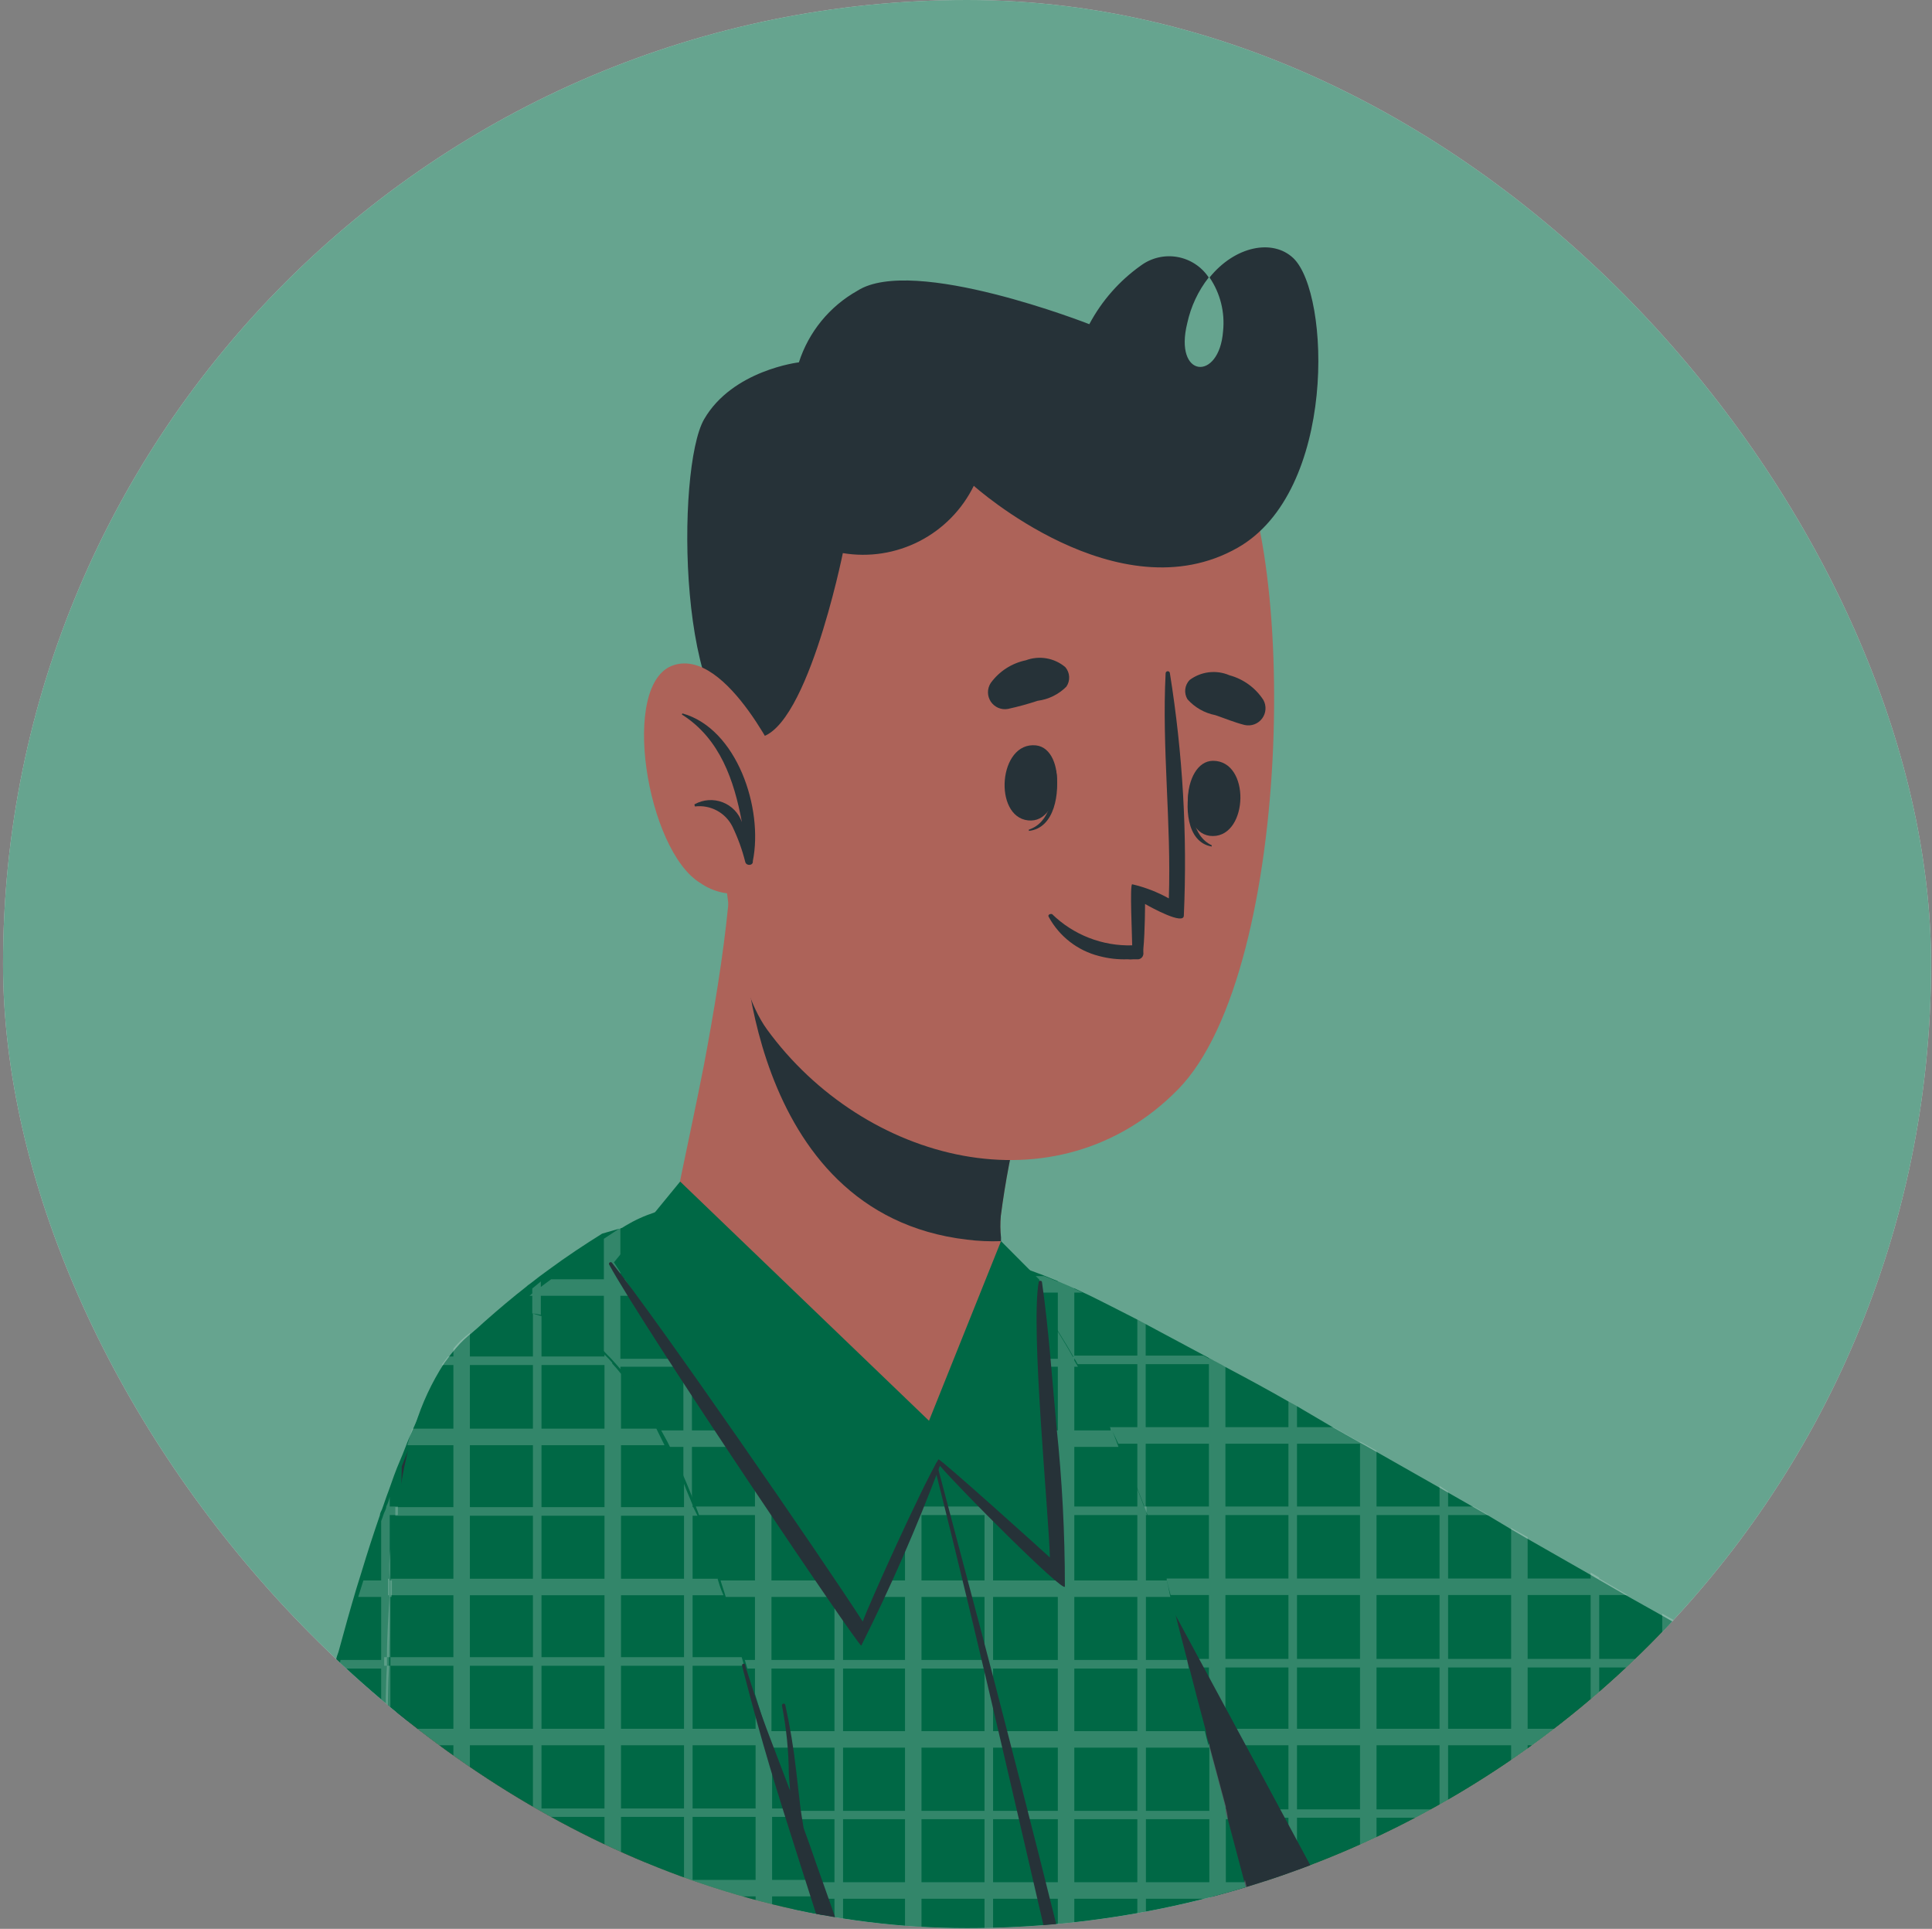<svg width="593" height="592" viewBox="0 0 593 592" fill="none" xmlns="http://www.w3.org/2000/svg">
<rect x="0" y="0" width="593" height="592" fill="#808080" stroke="none"/>
<g clip-path="url(#clip0_1_732)">
<rect x="0.933" width="591.779" height="591.779" rx="295.889" fill="white"/>
<rect x="0.933" width="591.779" height="591.779" rx="295.889" fill="#006845" fill-opacity="0.6"/>
<path d="M263.302 465.14C307.905 520.071 469.87 677.103 570.984 700.128C626.704 712.825 895.967 750.52 932.807 716.903C976.094 677.432 956.03 529.347 921.624 527.966C816.761 523.821 622.691 544.346 574.207 533.689C552.234 528.821 436.056 453.825 311.852 393.894C265.276 371.197 233.238 427.773 263.302 465.14Z" fill="#AD6359"/>
<path d="M880.31 515.006C880.31 515.006 879.718 520.729 878.731 530.465C878.731 532.044 878.731 533.755 878.27 535.531C877.678 541.123 877.02 547.701 876.297 554.938C876.297 555.793 876.297 556.648 876.297 557.503C875.727 563.556 875.069 570.003 874.323 576.845C874.323 578.489 873.929 580.2 873.797 581.91C873.139 588.16 872.415 594.673 871.758 601.317C871.758 602.172 871.758 603.028 871.758 603.883C871.034 610.461 870.376 617.04 869.652 623.619C869.652 625.263 869.258 626.974 869.126 628.618C868.402 635.197 867.679 641.775 866.955 648.025C866.955 648.88 866.955 649.736 866.626 650.591C865.903 657.169 865.179 663.748 864.455 669.998L863.863 674.997C863.337 679.142 862.876 683.221 862.416 687.168C862.087 689.602 861.758 692.036 861.495 694.404C861.495 695.26 861.495 696.115 861.495 696.97C861.012 700.654 860.552 704.206 860.113 707.627C859.719 710.654 859.324 713.614 858.995 716.377C858.995 718.087 858.469 719.798 858.206 721.377C856.89 730.389 855.772 737.165 854.785 741.112C854.625 742.004 854.337 742.869 853.929 743.678C853.929 743.678 853.601 744.073 853.469 744.073L850.114 743.678L840.772 742.691L835.707 742.165L824.918 741.112L816.366 740.257H813.734L794.393 738.284L789.328 737.757L769.986 735.784H767.355L748.014 733.744L742.948 733.218L723.607 731.113H720.976L701.635 729.008L696.569 728.416L677.228 726.179H674.597L655.256 723.877L650.19 723.284L646.045 722.758L630.849 720.85L628.217 720.521L608.876 717.956H607.626L603.811 717.429L584.47 714.667L581.838 714.272C574.865 713.219 568.418 712.167 562.497 711.114L557.432 710.193C549.8 708.812 543.222 707.496 538.091 706.18L535.459 705.522L534.078 705.127C528.689 703.477 523.486 701.273 518.552 698.549L516.118 697.299L513.75 695.983L511.052 694.47C505.066 690.918 498.619 686.773 491.711 681.971C490.856 681.445 490.001 680.787 489.08 680.129L484.08 676.576L477.173 671.577L469.739 665.985L464.673 662.103L452.174 652.17L448.95 649.604L445.332 646.644L442.701 644.473L439.214 641.644C434.741 637.894 430.136 634.144 425.596 630.197C424.819 629.6 424.072 628.963 423.36 628.289L419.676 625.197L418.294 624.013C411.715 618.487 405.137 612.895 398.953 607.172L397.374 605.79L396.321 604.87L394.479 603.225L376.98 587.502L372.902 583.818L371.915 582.897L367.31 578.752C362.31 574.213 357.376 569.608 352.508 565.069L348.824 561.056L345.272 557.767L342.508 555.201L329.351 542.899L324.286 538.097L321.852 535.794L316.523 530.729L304.879 519.545L302.313 517.045L296.524 511.388L293.827 508.756L283.038 497.836L278.038 492.836L274.42 489.283L270.21 485.007L269.486 484.218C265.54 480.23 261.911 475.941 258.631 471.389C257.71 470.205 256.855 468.955 256.065 467.705C255.276 466.456 254.816 465.798 254.223 464.877C253.635 464.038 253.107 463.159 252.645 462.245C248.973 456.167 246.036 449.675 243.895 442.904C243.3 441.244 242.795 439.553 242.382 437.839C240.711 431.534 240.001 425.014 240.277 418.497C240.277 417.576 240.277 416.721 240.277 415.866C240.843 408.882 243.324 402.19 247.448 396.525C248.88 394.664 250.513 392.965 252.316 391.459C253.41 390.516 254.576 389.658 255.802 388.894C256.625 388.337 257.482 387.831 258.368 387.381C264.402 384.38 271.036 382.783 277.775 382.71H283.038C288.532 382.97 293.992 383.719 299.353 384.947L302.445 385.736C303.315 385.893 304.172 386.113 305.01 386.394C310.161 387.791 315.233 389.46 320.207 391.394L324.417 393.104L329.483 395.275L331.983 396.459C335.338 397.972 338.561 399.683 342.377 401.59L348.956 404.946L351.521 406.327L369.218 415.8L370.928 416.721L374.086 418.432C374.743 418.743 375.38 419.095 375.994 419.484C382.572 422.971 389.151 426.523 395.335 430.076L397.966 431.523L409.15 438.102L417.307 442.707L418.162 443.167L422.373 445.536L441.714 456.522L444.345 458.035L452.174 462.508L456.779 465.14L463.358 469.087L468.423 472.047L487.764 483.099L490.132 484.481L498.685 489.415L509.474 495.467L514.539 498.362L533.354 508.756H533.88L536.512 510.138L538.354 511.124C544.932 514.479 550.524 517.703 555.853 520.137L560.918 522.505C567.148 525.588 573.616 528.161 580.259 530.202H581.246L582.891 530.597C583.802 530.804 584.725 530.958 585.654 531.057C591.17 531.459 596.704 531.568 602.232 531.386H607.297C612.955 531.386 619.468 531.386 626.639 530.794H629.27L637.099 530.465L648.611 529.939H653.677L673.018 528.886H675.649L694.99 527.768H700.056L719.397 526.584H722.028L741.369 525.4L746.435 525.071L765.776 523.821H768.408L787.749 522.505L792.814 522.176L812.155 520.861H814.787L834.128 519.545L839.193 519.15L858.534 517.769H861.166L880.31 515.006Z" fill="#006845"/>
<path opacity="0.2" d="M258.894 387.381V471.389C257.973 470.205 257.118 468.955 256.329 467.705V388.762C257.155 388.25 258.012 387.789 258.894 387.381ZM302.708 385.802V516.914L305.274 519.413V386.46C304.457 386.182 303.621 385.962 302.774 385.802H302.708ZM278.301 382.71V492.836L283.301 497.836V382.71H278.301ZM324.681 393.17V537.899L329.746 542.702V395.341L324.681 393.17ZM349.087 405.011V561.056L351.653 563.424V406.393L349.087 405.011ZM395.466 430.142V603.093L396.519 604.014L398.098 605.396V431.589L395.466 430.142ZM374.217 418.497L371.06 416.787V582.042H372.047L376.125 585.726V419.55C375.512 419.16 374.874 418.809 374.217 418.497ZM418.294 442.904L417.439 442.444V622.237L418.82 623.421L422.504 626.513V445.272L418.294 442.904ZM441.846 456.061V642.499L444.477 644.67V457.772L441.846 456.061ZM490.593 484.02L488.225 482.639V678.155C489.146 678.813 490.001 679.471 490.856 679.997V484.218L490.593 484.02ZM463.818 468.955V660.459L468.884 664.34V471.784L463.818 468.955ZM510.197 495.27V694.141H512.895L515.263 695.457V498.099L510.197 495.27ZM534.604 508.822V703.68L537.235 704.338V510.269L534.604 508.822ZM581.97 530.531H580.983V712.364L583.615 712.759V530.597L581.97 530.531ZM556.577 520.203V708.351L561.642 709.272V522.637L556.577 520.203ZM602.627 531.715V715.916H606.442H607.692V531.65L602.627 531.715ZM627.033 530.992V718.943L629.665 719.271V530.926L627.033 530.992ZM673.084 528.689V724.534H675.715V528.623L673.084 528.689ZM648.677 530.005V721.64L653.743 722.232V529.808L648.677 530.005ZM694.727 527.439V727.034L699.793 727.626V527.242L694.727 527.439ZM719.134 525.992V729.929H721.765V525.992H719.134ZM765.513 523.032V734.731H768.145V522.9L765.513 523.032ZM741.107 524.61V732.1L746.172 732.626V524.347L741.107 524.61ZM787.486 521.518V736.902L792.551 737.428V521.584L787.486 521.518ZM811.892 519.874V739.402H814.524V519.742L811.892 519.874ZM858.272 516.584V707.364C858.71 703.943 859.171 700.391 859.653 696.707C859.653 695.852 859.653 694.997 859.653 694.141C859.653 691.773 860.245 689.339 860.574 686.905V516.453L858.272 516.584ZM833.865 518.361V741.573L838.93 742.099V518.032L833.865 518.361ZM823.076 740.52L833.865 741.573L838.93 742.099L848.272 743.086H852.088C852.495 742.277 852.783 741.412 852.943 740.52H823.076ZM605.982 716.114H607.232L626.573 718.679L629.204 719.008L644.401 720.916H857.351C857.351 719.337 857.811 717.627 858.14 715.916L605.982 716.114ZM512.105 694.141L514.473 695.457L516.908 696.707H860.64C860.64 695.852 860.64 694.997 860.64 694.141H512.105ZM447.306 647.762L450.529 650.328H864.982C864.982 649.473 864.982 648.617 865.311 647.762H447.306ZM475.528 669.734L482.436 674.734H862.548L863.14 669.734H475.528ZM418.031 623.684L421.715 626.776C422.428 627.45 423.174 628.087 423.952 628.684H868.534C868.534 627.039 868.863 625.329 869.061 623.684H418.031ZM392.835 601.712L394.677 603.356L395.73 604.277H870.442C870.442 603.422 870.442 602.567 870.442 601.712H392.835ZM341.982 555.333L344.745 557.898H875.244C875.244 557.043 875.244 556.188 875.244 555.333H341.982ZM365.665 577.239L370.27 581.384V582.305H872.745C872.745 580.594 873.073 578.884 873.271 577.239H365.665ZM637.033 530.86L629.204 531.189H626.573C619.402 531.189 612.889 531.715 607.232 531.781H602.166C596.638 531.963 591.105 531.853 585.588 531.452C584.659 531.352 583.737 531.199 582.825 530.992V530.597H316.918L322.246 535.663H878.271C878.271 533.886 878.6 532.176 878.731 530.597L637.033 530.86ZM536.446 510.532L533.814 509.151H294.222L296.919 511.782H539.077L536.446 510.532ZM452.306 462.377H252.908C253.371 463.291 253.898 464.17 254.487 465.008H456.911L452.306 462.377ZM490.856 484.481H269.881L270.604 485.27L274.815 489.546H499.54L490.856 484.481ZM417.439 442.641L409.281 438.036H242.645C243.059 439.75 243.564 441.441 244.158 443.102H418.294L417.439 442.641ZM371.06 416.984L369.349 416.063H240.803C240.803 416.919 240.803 417.774 240.803 418.695H374.481L371.06 416.984ZM329.746 395.538L324.681 393.367L320.47 391.657H252.842C251.039 393.162 249.407 394.861 247.974 396.722H332.246L329.746 395.538Z" fill="white"/>
<path d="M438.359 639.999C375.665 588.16 303.826 518.821 270.473 485.139C224.422 438.76 229.225 369.289 299.616 385.078C318.76 416.787 402.242 572.437 438.359 639.999Z" fill="#263238"/>
<path d="M454.937 874.461C451.669 876.172 448.13 877.307 444.477 877.816L441.845 878.342L435.267 879.724L422.768 881.961L420.728 882.289L417.702 882.75L398.361 885.842L395.729 886.171C389.611 887.158 383.164 888.079 376.388 889.065L371.323 889.789L351.982 892.486L349.35 892.815L330.009 895.447L324.944 896.105L305.602 898.604L302.971 898.933L295.142 899.92L283.63 901.433H281.393C280.472 901.433 279.485 901.433 278.564 901.828L259.223 904.196L256.592 904.525L240.211 906.499L237.251 906.828L232.185 907.486L212.844 909.854L210.213 910.183L190.871 912.42L185.806 913.012L166.465 915.248L163.833 915.577L144.492 917.814C142.782 917.814 141.071 918.143 139.427 918.406L120.086 920.511L117.454 920.84H114.165L98.113 922.551L93.048 923.143L73.707 925.116L71.075 925.445H70.154C62.983 926.169 56.997 926.761 51.734 927.156L46.668 927.616L41.142 928.011C39.656 928.176 38.156 928.176 36.669 928.011C36.298 927.21 36.161 926.321 36.274 925.445C36.274 922.024 36.274 915.38 37.195 906.104C37.195 904.525 37.195 902.815 37.59 901.039C38.116 895.315 38.774 888.868 39.563 881.632C39.563 880.777 39.563 879.921 39.563 879.066C40.221 873.014 40.945 866.567 41.734 859.659L42.327 854.659C43.05 848.476 43.84 841.963 44.695 834.924C44.695 834.068 44.695 833.213 44.695 832.358C45.177 828.937 45.638 825.45 46.076 821.898L47.261 812.951C47.261 811.306 47.721 809.662 47.918 807.951C48.774 801.373 49.694 795.189 50.615 788.544L51.01 785.979C50.982 785.607 50.982 785.233 51.01 784.86C51.865 778.874 52.721 772.756 53.642 766.572C53.642 764.927 54.102 763.283 54.365 761.572C55.352 754.994 56.339 748.744 57.326 742.165L57.72 739.6C58.707 733.021 59.694 726.442 60.747 719.864C60.747 718.219 61.339 716.574 61.602 714.864C62.589 708.285 63.707 701.707 64.76 695.457C64.76 694.602 64.76 693.747 65.154 692.891C66.273 686.313 67.391 679.734 68.575 673.484C68.575 671.84 69.101 670.129 69.43 668.485C69.759 666.84 70.022 664.932 70.351 663.222L72.917 649.078C72.917 649.078 72.917 648.749 72.917 648.617L73.312 646.512C74.496 639.934 75.746 633.355 76.996 627.105C76.996 625.461 77.588 623.75 77.983 622.106C79.167 615.527 80.482 608.948 81.732 602.37L82.324 599.804C83.64 593.226 84.956 586.647 86.337 580.397C86.732 578.687 87.061 577.042 87.39 575.332C88.837 568.753 90.285 562.174 91.798 555.991C91.798 555.267 91.798 554.609 92.258 553.885C92.719 553.162 92.258 553.556 92.258 553.425C93.771 546.846 95.35 540.268 96.863 534.018L97.258 532.505C97.258 531.321 97.85 530.137 98.179 528.952C99.824 522.374 101.468 515.795 103.179 509.611C103.179 508.756 103.639 507.835 103.902 506.98C105.678 500.401 107.521 493.823 109.363 487.639L110.941 482.573C112.783 476.455 114.691 470.6 116.599 465.074C116.599 464.482 116.994 463.824 117.257 463.232C117.52 462.64 117.849 461.456 118.178 460.601C118.507 459.745 118.836 458.627 119.23 457.706C120.349 454.483 121.533 451.128 122.717 448.43C123.901 445.733 124.625 443.562 125.612 441.26C126.598 438.957 127.125 437.839 127.848 436.194C130.802 429.448 134.347 422.975 138.44 416.853C138.44 416.853 139.624 415.143 140.216 414.419C141.247 413.071 142.345 411.775 143.506 410.537L145.348 408.695L148.834 405.538C153.308 401.591 157.452 398.104 161.334 395.078C161.805 394.643 162.311 394.247 162.847 393.894L165.478 391.854L167.978 390.012C174.03 385.539 179.556 381.921 184.819 378.631L190.937 376.855L191.99 376.197C194.808 374.504 197.81 373.135 200.937 372.118C204 371.105 207.119 370.271 210.278 369.619H211.002L212.91 369.224C219.309 368.072 225.766 367.26 232.251 366.79H237.316C243.895 366.79 250.474 366.329 256.658 366.79H259.289C266.46 366.79 273.104 367.382 278.63 367.974L283.696 368.566C286.738 368.882 289.751 369.432 292.708 370.211L293.827 370.605C295.113 371.174 296.31 371.928 297.379 372.842C299.399 374.519 301.29 376.344 303.037 378.302L305.668 381.263C308.234 384.355 311.129 387.841 314.023 392.183C315.207 393.828 316.391 395.473 317.576 397.249C320.01 400.867 322.51 404.814 325.009 408.959C326.522 411.393 328.101 413.958 329.549 416.59L330.075 417.445L331.062 419.221C334.548 425.405 337.64 431.918 341.061 438.562C341.916 440.207 342.706 441.917 343.495 443.628C345.6 448.233 347.574 452.904 349.416 457.64C350.14 459.417 350.797 461.193 351.455 462.969L352.047 464.548L352.442 465.6C354.64 471.729 356.528 477.965 358.1 484.284C358.137 484.501 358.137 484.724 358.1 484.942C358.494 486.389 358.889 488.099 359.415 490.007C360.665 495.073 362.31 501.586 364.349 509.348C364.349 510.204 364.81 511.059 365.073 511.98C366.586 517.835 368.231 524.282 370.139 531.321C370.139 532.768 370.862 534.281 371.257 535.794C371.288 535.99 371.288 536.19 371.257 536.386C372.836 542.219 374.48 548.403 376.191 554.938V555.793C376.191 556.648 376.651 557.504 376.849 558.359L381.98 577.7C382.375 579.345 382.835 581.055 383.296 582.765C384.941 589.344 386.651 595.528 388.361 602.172C388.361 603.028 388.822 603.883 389.085 604.738C390.73 611.317 392.44 617.895 394.15 624.474L395.335 629.013C395.343 629.166 395.343 629.32 395.335 629.474C396.19 632.566 396.979 635.723 397.835 638.881L400.4 648.881C400.4 649.736 400.861 650.591 401.124 651.446C402.768 658.025 404.479 664.603 406.124 670.853C406.584 672.498 407.045 674.142 407.439 675.853C409.15 682.431 410.86 689.01 412.505 695.26C412.505 696.115 412.965 696.97 413.163 697.825C414.478 702.957 415.86 708.088 417.176 713.219L418.162 717.232C418.623 718.877 419.018 720.587 419.478 722.232L422.241 732.955C422.965 735.916 423.688 738.81 424.478 741.639C424.478 742.494 424.873 743.349 425.136 744.205L430.004 763.612C430.464 765.322 430.859 766.966 431.32 768.611C432.964 775.19 434.609 781.768 436.122 788.018C436.122 788.873 436.583 789.729 436.78 790.584L441.516 809.991L442.701 814.859C443.161 817.03 443.687 819.135 444.148 821.437C445.266 825.977 446.319 830.384 447.24 834.595L447.832 837.16C449.542 844.594 450.924 851.107 452.042 856.896C452.437 858.672 452.766 860.383 453.029 861.896C454.34 865.954 454.984 870.197 454.937 874.461Z" fill="#006845"/>
<path opacity="0.2" d="M73.443 649.933V925.708L70.812 926.037V664.538L73.378 650.393C73.378 650.393 73.443 650.065 73.443 649.933ZM51.339 786.965L50.945 789.531C50.024 796.11 49.102 802.688 48.247 808.938C48.247 810.648 47.787 812.293 47.59 813.938L46.208 822.884V928.142L51.273 927.682V785.847C51.267 786.221 51.289 786.595 51.339 786.965ZM97.39 535.663C95.876 542.241 94.298 548.491 92.784 555.069V923.471L97.85 922.879V534.149L97.39 535.663ZM118.573 462.377C118.573 463.232 117.915 464.087 117.652 465.008C117.389 465.929 117.191 466.258 116.994 466.85V921.235L119.625 920.906V459.351C119.428 460.272 119.099 461.258 118.573 462.377ZM163.373 395.472V915.972L166.004 915.643V393.301L163.373 395.472ZM140.743 415.998C140.151 416.721 139.558 417.576 138.966 418.432V918.801C140.611 918.801 142.321 918.406 144.032 918.209V411.985C142.939 413.227 141.907 414.522 140.94 415.866L140.743 415.998ZM185.346 380.21V913.406L190.411 912.814V376.855L185.346 380.21ZM210.476 369.618H209.752V910.577L212.384 910.248V369.092L210.476 369.618ZM256.131 366.198V904.92L258.763 904.591V366.066L256.131 366.198ZM231.725 366.79V907.749L236.79 907.091V366.395L231.725 366.79ZM277.775 367.382V902.222C278.696 902.222 279.683 902.223 280.604 901.828H282.841V367.842L277.775 367.382ZM302.182 377.71V899.065L304.813 898.736V380.539L302.182 377.71ZM351.127 462.377C350.469 460.601 349.811 458.824 349.087 457.048V892.947L351.719 892.618V462.377H351.127ZM329.22 416.326C327.772 413.695 326.194 411.129 324.681 408.695V896.565L329.746 895.907V416.721L329.22 416.326ZM371.191 536.123C371.222 535.927 371.222 535.727 371.191 535.531V889.986L376.257 889.263V554.477C374.459 547.811 372.77 541.539 371.191 535.663V536.123ZM395.598 628.881C395.606 628.728 395.606 628.574 395.598 628.421V886.631L398.229 886.302V638.289C397.243 634.67 396.453 631.513 395.598 628.421V628.881ZM443.03 814.398L441.846 809.53V878.803L444.477 878.276V820.779C444.016 818.214 443.49 816.109 443.03 813.938V814.398ZM419.741 721.64C419.281 719.995 418.886 718.285 418.426 716.64L417.439 712.627V882.75L420.465 882.289L422.504 881.96V732.1L419.741 721.64ZM36.011 926.103C35.898 926.978 36.035 927.868 36.406 928.669H46.208V928.274L51.273 927.813C56.339 927.419 62.523 926.827 69.694 926.103H36.011ZM37.327 901.696C37.327 903.473 37.327 905.183 36.932 906.762H239.948L256.329 904.788L258.96 904.459L278.301 902.091C279.222 902.091 280.209 902.091 281.13 901.696H37.327ZM39.564 879.724C39.564 880.579 39.564 881.434 39.564 882.289H420.728L422.768 881.96L435.267 879.724H39.564ZM447.437 833.345H45.024C45.024 834.2 45.024 835.055 45.024 835.91H448.161L447.437 833.345ZM452.24 855.317H42.327L41.734 860.317H453.358C453.095 858.804 452.766 857.093 452.371 855.317H452.24ZM441.714 809.267H48.247C48.247 810.977 47.787 812.622 47.59 814.267H443.03L441.714 809.267ZM436.254 787.163H51.339L50.945 789.728H437.043C436.846 788.676 436.583 787.821 436.385 786.965L436.254 787.163ZM424.61 741.112H58.181L57.786 743.678H425.399C425.136 742.297 424.938 741.441 424.741 740.586L424.61 741.112ZM430.136 763.085H54.826C54.826 764.795 54.365 766.44 54.102 768.085H431.583C431.122 765.914 430.728 764.269 430.267 762.559L430.136 763.085ZM418.294 716.706H62.062C62.062 718.416 61.47 720.061 61.207 721.706H419.741C419.281 719.535 418.886 717.824 418.426 716.179L418.294 716.706ZM412.636 694.733H65.944C65.944 695.589 65.944 696.444 65.549 697.299H413.755C413.229 695.917 412.965 695.062 412.768 694.207L412.636 694.733ZM400.532 648.354H73.838L73.443 650.459C73.443 650.459 73.443 650.788 73.443 650.92H401.453C401.453 649.538 400.927 648.683 400.664 647.828L400.532 648.354ZM406.255 670.327H69.891C69.891 671.971 69.299 673.682 69.036 675.326H408.031C407.308 672.892 406.847 671.445 406.387 669.8L406.255 670.327ZM395.335 628.487L394.151 623.947H78.377C77.983 625.592 77.654 627.303 77.391 628.947H395.466C395.505 628.619 395.505 628.288 395.466 627.96L395.335 628.487ZM388.361 602.172H82.851L82.259 604.738H389.217C388.954 603.159 388.756 602.304 388.296 601.449L388.361 602.172ZM376.191 555.793H92.653V556.253C92.653 556.977 92.653 557.635 92.192 558.359H376.849C376.783 556.78 376.52 555.925 376.323 555.069L376.191 555.793ZM381.98 577.7H87.916C87.916 579.41 87.258 581.055 86.864 582.765H383.427C382.967 580.331 382.506 578.621 382.112 576.976L381.98 577.7ZM370.928 535.794C370.533 534.281 370.139 532.768 369.81 531.321H98.837C98.837 532.505 98.179 533.689 97.916 534.873L97.521 536.386H371.191C371.306 535.946 371.259 535.479 371.06 535.07L370.928 535.794ZM364.35 509.48H104.494C104.494 510.335 103.968 511.256 103.771 512.111H364.876C364.613 510.335 364.35 509.48 364.152 508.427L364.35 509.48ZM351.916 464.679V462.377H118.573C118.573 463.232 117.915 464.087 117.652 465.008H352.113L351.916 464.679ZM358.1 485.073H111.534L109.955 490.138H359.218C358.692 487.375 358.297 485.665 357.903 484.218L358.1 485.073ZM340.93 439.023H128.441C127.717 440.667 126.928 442.312 126.204 444.088H343.298C342.245 441.194 341.588 439.483 340.732 437.839L340.93 439.023ZM329.943 417.905L329.417 417.05H140.94C140.348 417.774 139.756 418.629 139.164 419.484H330.864L329.943 417.905ZM293.695 371.066L292.577 370.671H209.95C206.79 371.323 203.671 372.158 200.608 373.171H297.05C296.059 371.883 294.858 370.771 293.498 369.882L293.695 371.066ZM313.892 392.643H169.162L166.662 394.485L164.031 396.525C163.495 396.878 162.989 397.274 162.518 397.709H317.247C315.931 394.749 314.878 393.104 313.694 391.459L313.892 392.643Z" fill="white"/>
<path d="M294.879 899.92C232.843 907.88 164.623 915.906 113.902 921.432L123.309 450.075C130.677 431.128 138.374 417.182 146.071 410.143L149.558 406.985L294.879 899.92Z" fill="#263238"/>
<path d="M380.401 834.266C377.244 819.661 374.064 805.056 370.862 790.452C364.415 761.243 357.837 732.056 351.126 702.891C337.575 644.078 323.211 585.462 308.037 527.044C299.616 494.151 290.603 461.653 282.314 428.826C282.277 428.725 282.209 428.638 282.121 428.577C282.033 428.516 281.928 428.483 281.821 428.483C281.713 428.483 281.608 428.516 281.52 428.577C281.432 428.638 281.365 428.725 281.327 428.826C296.524 486.981 309.747 545.662 323.365 604.212C336.982 662.761 350.337 720.785 363.363 779.203L374.217 828.345C377.836 844.923 380.796 862.027 385.533 878.211C386.059 880.053 389.282 879.658 389.019 877.684C387.309 863.672 383.493 848.738 380.401 834.266Z" fill="#263238"/>
<path d="M281.985 443.891C257.644 447.246 220.146 406.919 206.792 375.868C205.871 373.763 211.002 352.711 216.068 326.857C219.028 311.135 221.988 293.57 223.567 277.386C223.567 274.031 234.619 281.202 234.619 281.202L255.079 288.307L322.904 311.727C315.177 331.445 309.896 352.036 307.181 373.039C306.961 375.227 306.961 377.431 307.181 379.618V380.736C308.102 393.762 305.537 440.602 281.985 443.891Z" fill="#AD6359"/>
<path d="M307.247 379.815V380.934C303.754 381.065 300.255 380.911 296.787 380.473C228.435 372.447 228.106 284.754 228.106 284.754L255.079 288.504L322.904 311.924C315.177 331.642 309.896 352.233 307.181 373.237C306.983 375.426 307.005 377.63 307.247 379.815Z" fill="#263238"/>
<path d="M235.935 148.314C217.712 181.207 215.015 287.846 235.409 315.937C265.078 356.724 324.22 372.381 361.586 334.357C397.769 297.451 398.821 158.774 374.744 132.131C339.943 92.856 262.907 99.237 235.935 148.314Z" fill="#AD6359"/>
<path d="M324.154 236.467C324.154 236.467 323.562 236.796 323.562 237.059C323.562 244.23 322.378 252.453 315.799 254.624C315.799 254.624 315.799 255.085 315.799 255.019C323.825 254.164 325.273 243.243 324.154 236.467Z" fill="#263238"/>
<path d="M317.97 228.77C306.458 227.586 304.813 250.611 315.536 251.795C326.259 252.98 327.575 229.823 317.97 228.77Z" fill="#263238"/>
<path d="M365.402 240.48C365.402 240.48 365.994 240.875 365.928 241.204C365.205 248.309 365.928 256.598 371.915 259.427C371.915 259.427 371.915 259.887 371.915 259.821C363.955 258.44 363.626 247.125 365.402 240.48Z" fill="#263238"/>
<path d="M372.31 233.507C383.888 233.507 383.164 256.532 372.31 256.598C361.455 256.664 362.639 233.573 372.31 233.507Z" fill="#263238"/>
<path d="M309.352 217.587C312.442 216.915 315.495 216.081 318.496 215.087C321.835 214.656 324.935 213.129 327.312 210.745C327.922 209.849 328.22 208.778 328.161 207.696C328.101 206.614 327.687 205.582 326.983 204.758C325.333 203.365 323.343 202.436 321.216 202.066C319.089 201.696 316.901 201.899 314.878 202.653C310.538 203.55 306.69 206.037 304.089 209.627C303.534 210.476 303.24 211.469 303.242 212.484C303.245 213.499 303.544 214.49 304.104 215.337C304.664 216.183 305.459 216.847 306.391 217.247C307.324 217.647 308.353 217.765 309.352 217.587Z" fill="#263238"/>
<path d="M382.046 222.521C378.888 221.731 376.125 220.547 373.033 219.495C369.727 218.851 366.722 217.141 364.481 214.626C363.92 213.706 363.679 212.625 363.799 211.554C363.918 210.482 364.389 209.48 365.139 208.706C366.871 207.41 368.914 206.594 371.063 206.34C373.211 206.086 375.388 206.402 377.375 207.258C381.652 208.417 385.352 211.11 387.769 214.824C388.261 215.709 388.487 216.717 388.42 217.727C388.353 218.737 387.996 219.707 387.392 220.519C386.787 221.332 385.962 221.953 385.014 222.308C384.065 222.663 383.035 222.737 382.046 222.521Z" fill="#263238"/>
<path d="M321.917 281.465C323.53 284.419 325.735 287.007 328.396 289.067C331.056 291.128 334.114 292.616 337.377 293.438C340.229 294.195 343.178 294.527 346.127 294.425C346.695 294.492 347.269 294.492 347.837 294.425H349.416C349.798 294.371 350.153 294.195 350.426 293.922C350.699 293.649 350.876 293.294 350.929 292.912C350.962 292.672 350.962 292.428 350.929 292.188V291.333C351.455 285.807 351.455 277.452 351.455 277.452C353.429 278.57 363.363 284.031 363.363 281.005C364.465 256.144 363.032 231.236 359.087 206.666C359.087 206.492 359.017 206.325 358.894 206.201C358.771 206.078 358.603 206.008 358.429 206.008C358.254 206.008 358.087 206.078 357.963 206.201C357.84 206.325 357.771 206.492 357.771 206.666C356.587 229.626 359.547 252.717 358.758 275.742C355.231 273.772 351.444 272.31 347.508 271.4C346.719 271.4 347.508 287.649 347.508 290.149C342.973 290.277 338.458 289.493 334.232 287.843C330.005 286.193 326.153 283.711 322.904 280.544C322.115 280.413 321.523 280.873 321.917 281.465Z" fill="#263238"/>
<path d="M379.875 168.116C343.232 188.97 298.892 149.103 298.892 149.103C295.308 156.414 289.46 162.373 282.219 166.094C274.977 169.816 266.728 171.102 258.697 169.76C258.697 169.76 246.987 227.784 231.527 226.402C207.976 224.297 207.384 143.709 216.134 128.644C224.883 113.579 245.211 111.211 245.211 111.211C248.209 101.882 254.625 94.033 263.171 89.238C280.275 78.252 334.351 99.501 334.351 99.501C338.157 92.337 343.587 86.164 350.206 81.475C351.797 80.309 353.608 79.477 355.53 79.03C357.452 78.583 359.444 78.53 361.387 78.875C363.33 79.219 365.183 79.953 366.834 81.034C368.485 82.114 369.9 83.517 370.994 85.159C367.769 89.272 365.52 94.063 364.415 99.172C360.205 116.079 374.217 117.197 375.402 101.672C376.017 95.851 374.549 90 371.257 85.159C379.02 75.555 390.598 73.186 396.98 79.239C408.361 90.159 410.334 150.814 379.875 168.116Z" fill="#263238"/>
<path d="M240.343 236.336C240.343 236.336 223.37 198.706 206.726 204.166C190.082 209.627 198.503 261.071 214.949 271.005C216.976 272.425 219.268 273.42 221.689 273.931C224.11 274.442 226.609 274.458 229.036 273.979C231.463 273.5 233.768 272.535 235.813 271.142C237.858 269.749 239.6 267.957 240.935 265.874L240.343 236.336Z" fill="#AD6359"/>
<path d="M209.489 218.968C209.489 218.968 209.094 219.297 209.489 219.429C221.002 226.797 225.344 239.559 227.712 252.322C227.224 250.938 226.442 249.676 225.418 248.624C224.395 247.573 223.155 246.756 221.785 246.23C220.415 245.705 218.947 245.483 217.483 245.581C216.019 245.678 214.593 246.093 213.305 246.796C212.976 246.796 213.305 247.519 213.305 247.519C215.628 247.233 217.982 247.674 220.044 248.781C222.106 249.889 223.774 251.608 224.817 253.703C226.502 257.199 227.825 260.858 228.765 264.624C229.159 265.874 231.264 265.676 231.067 264.295C234.356 248.111 226.199 223.639 209.489 218.968Z" fill="#263238"/>
<path d="M307.247 380.934L285.143 436.062L208.765 362.645L188.438 387.446C188.438 387.446 264.486 505.467 264.815 500.072L287.906 447.838L324.483 482.639L319.023 392.775L307.247 380.934Z" fill="#006845"/>
<path d="M324.286 437.97C322.904 423.168 321.917 408.169 319.812 393.433C319.775 393.332 319.708 393.245 319.619 393.184C319.531 393.123 319.426 393.09 319.319 393.09C319.211 393.09 319.107 393.123 319.018 393.184C318.93 393.245 318.863 393.332 318.825 393.433C316.26 407.84 321.917 464.416 322.246 478.034C320.667 476.521 288.366 447.443 288.038 447.904C282.972 456.259 265.999 493.954 264.815 497.704C252.776 478.955 201.858 405.143 187.78 387.512C187.695 387.439 187.589 387.394 187.477 387.385C187.366 387.376 187.254 387.403 187.159 387.462C187.063 387.52 186.989 387.608 186.947 387.712C186.905 387.815 186.897 387.93 186.924 388.039C197.647 407.774 263.434 505.335 264.355 505.072C273.367 487.111 281.426 468.687 288.498 449.878C294.024 456.456 326.786 489.349 326.851 486.915C326.859 470.566 326.002 454.229 324.286 437.97Z" fill="#263238"/>
<path d="M127.454 486.191C114.888 662.169 145.874 783.347 176.859 796.307C260.407 831.305 514.408 850.778 572.628 844.594C595.39 842.226 580.391 653.485 555.918 653.814C495.264 655.459 273.038 657.301 270.144 655.985C251.263 647.104 250.408 588.423 206.726 463.035C171.53 361.856 132.585 414.221 127.454 486.191Z" fill="#AD6359"/>
<path d="M532.104 644.867V856.699L515.263 855.843C513.684 855.843 511.973 855.843 510.197 855.843H504.54L490.856 855.12C490.001 855.12 489.146 855.12 488.225 855.12L468.884 853.87H463.818L444.477 852.554H441.845L422.504 851.041L417.439 850.646L398.098 849.002H395.466L376.125 847.225L371.06 846.699L351.719 844.66H349.087C342.508 844.002 335.93 843.212 329.746 842.489L324.68 841.897L305.339 839.397L302.774 837.358L293.366 836.042L283.433 834.594L278.367 833.805L276.525 833.476C270.538 832.555 264.749 831.568 259.026 830.516L256.394 830.055C249.816 828.871 243.237 827.621 237.053 826.305L231.988 825.187C225.409 823.674 218.831 822.161 212.647 820.516L210.015 819.793C203.305 817.951 197.187 816.043 191.661 814.069L190.674 813.74L185.609 811.767C183.503 810.846 181.464 809.991 179.622 809.07C174.883 806.94 170.456 804.173 166.465 800.846L165.807 800.254L163.833 798.215C161.36 795.591 159.156 792.726 157.255 789.663C156.728 788.873 156.268 788.018 155.742 787.097C152.223 780.889 149.23 774.397 146.795 767.69L145.019 762.69L144.427 760.848C142.65 755.585 140.94 749.928 139.361 743.941V743.284L138.769 740.718C137.124 734.534 135.677 728.021 134.23 720.982C134.23 719.337 133.572 717.693 133.309 715.982C131.993 709.732 130.875 703.22 129.822 696.575C129.822 695.72 129.493 694.865 129.361 694.01C128.375 687.431 127.454 681.181 126.598 674.603C126.598 672.958 126.138 671.248 125.941 669.603C125.151 663.024 124.362 656.446 123.704 650.196C123.704 649.341 123.704 648.486 123.704 647.63C123.046 641.052 122.454 634.473 121.928 628.223L121.533 623.224C121.138 618.224 120.809 613.224 120.48 608.225C120.48 606.777 120.48 605.33 120.48 603.817V601.251C120.086 594.673 119.823 588.094 119.559 581.844C119.559 580.134 119.559 578.424 119.559 576.779C119.559 570.2 119.165 563.622 119.033 557.438V554.872C119.033 548.293 119.033 541.715 119.033 535.465V530.4C119.033 523.821 119.033 517.242 119.428 511.058C119.428 510.137 119.428 509.282 119.428 508.427C119.428 501.848 119.888 495.27 120.283 489.086C120.283 487.375 120.283 485.665 120.283 484.02C120.283 480.863 120.744 477.902 121.007 475.008C121.27 472.113 121.73 467.903 122.125 464.679C122.125 463.758 122.125 462.903 122.125 462.048C122.717 457.509 123.441 453.43 124.164 449.877C124.691 447.378 125.217 445.009 125.875 442.707C126.533 440.404 126.862 439.286 127.388 437.641C129.476 430.806 132.509 424.295 136.401 418.3L138.374 415.669L140.019 413.695C141.524 411.911 143.223 410.301 145.084 408.893C147.737 406.656 150.827 404.997 154.158 404.023C157.488 403.049 160.985 402.78 164.425 403.235L167.057 403.761C174.438 405.877 181.088 409.999 186.266 415.669C187.056 416.458 187.845 417.248 188.635 418.169C189.424 419.09 190.477 420.208 191.332 421.326C195.401 426.39 199.011 431.806 202.121 437.51L204.884 442.575C206.858 446.457 208.765 450.601 210.673 455.075C211.528 457.18 212.449 459.351 213.305 461.653L214.291 464.285C216.199 469.482 218.107 475.008 219.883 480.863C219.883 481.784 220.475 482.705 220.738 483.626C221.002 484.547 221.725 486.981 222.317 488.691L228.172 508.032L228.962 510.664C230.146 514.677 231.33 518.624 232.514 522.44C233.304 525.005 234.093 527.505 234.817 530.005C235.54 532.505 235.869 533.426 236.33 535.07C236.79 536.715 237.185 537.702 237.58 539.018L242.316 554.477C242.316 555.333 242.908 556.188 243.171 557.043C245.211 563.622 247.25 570.2 249.158 576.384C249.75 578.094 250.276 579.805 250.737 581.45C252.908 588.028 254.947 594.607 256.921 600.462C256.921 600.462 256.921 600.462 256.921 600.856C256.921 601.251 257.447 602.567 257.776 603.422L259.421 608.29C261.197 613.619 262.907 618.422 264.486 622.829L266.394 627.829C268.725 634.546 271.653 641.041 275.144 647.236C275.732 648.159 276.416 649.019 277.183 649.801C277.618 650.206 278.171 650.46 278.762 650.525H283.827L303.168 650.13H305.8H314.352H325.141H330.206L349.548 649.67H352.179L371.52 649.209H376.586L395.927 648.749H398.558L417.899 648.288H422.965L442.306 647.762H444.937L464.279 647.236H469.344L488.685 646.775H491.317L510.658 646.249H515.723L532.104 644.867Z" fill="#006845"/>
<path opacity="0.2" d="M119.823 475.534V608.422C119.823 606.975 119.823 605.527 119.823 604.014V601.449C119.428 594.87 119.165 588.291 118.902 582.042C118.902 580.331 118.902 578.621 118.902 576.976C118.902 570.398 118.507 563.819 118.375 557.635V555.069C118.375 548.491 118.375 541.912 118.375 535.663V530.597C118.375 524.018 118.375 517.44 118.77 511.256C118.77 510.335 118.77 509.48 118.77 508.624C118.77 502.046 119.231 495.467 119.625 489.283C119.625 487.573 119.625 485.862 119.625 484.218C119.296 481.06 119.559 478.1 119.823 475.534ZM163.57 403.169V797.886L165.544 799.925L166.202 800.517V403.959L163.57 403.169ZM139.164 413.629V743.547C140.743 749.533 142.453 755.191 144.229 760.454V409.09C142.368 410.498 140.669 412.109 139.164 413.892V413.629ZM187.911 418.234C187.122 417.313 186.332 416.524 185.543 415.734V811.372L190.608 813.346V421.655C189.753 420.537 188.832 419.484 187.911 418.497V418.234ZM209.95 455.14V819.398L212.581 820.122V461.916C211.726 459.68 210.673 457.509 209.95 455.403V455.14ZM257.315 603.751C256.987 602.896 256.723 602.041 256.46 601.186C256.197 600.33 256.46 601.186 256.46 600.791V829.66L259.092 830.121V608.882L257.315 603.751ZM235.738 535.399C235.277 533.755 234.751 532.044 234.225 530.334C233.698 528.623 232.712 525.334 231.922 522.768V824.792L236.988 825.911V535.663L235.738 535.399ZM278.301 650.854V833.41L283.367 834.2V651.051L278.301 650.854ZM302.708 650.13V837.358L305.339 837.752V650.393L302.708 650.13ZM348.758 649.275V842.62H351.39V649.472L348.758 649.275ZM324.352 649.867V839.857L329.417 840.449V649.67L324.352 649.867ZM370.402 648.749V844.923L375.467 845.449V648.88L370.402 648.749ZM394.808 648.157V847.225H397.44V648.354L394.808 648.157ZM440.859 646.973V850.909H443.49V647.17L440.859 646.973ZM418.952 647.565H416.452V849.133L421.518 849.528V647.762L418.952 647.565ZM462.831 646.381V852.554H467.897V646.578L462.831 646.381ZM487.238 645.788V854.133C488.159 854.133 489.014 854.133 489.869 854.133V645.986L487.238 645.788ZM509.211 645.196V855.317C510.987 855.317 512.697 855.317 514.276 855.317V644.802L509.211 645.196ZM276.459 833.345L278.301 833.674L283.367 834.463L293.3 835.91H532.104V833.345H276.459ZM504.54 855.317H510.197C511.973 855.317 513.684 855.317 515.263 855.317L532.104 856.172V854.791L504.54 855.317ZM179.556 808.938C181.398 809.859 183.438 810.714 185.543 811.635L190.608 813.609L191.595 813.938H532.104V808.938H179.556ZM155.544 786.965C156.071 787.886 156.531 788.742 157.057 789.531H532.038V786.965H155.544ZM138.374 740.915L138.966 743.481H532.104V740.915H138.374ZM144.953 762.888L146.729 767.887H532.236V762.888H144.953ZM133.046 716.509C133.046 718.219 133.638 719.864 133.967 721.508H532.236V716.509H133.046ZM129.098 694.536C129.098 695.391 129.098 696.246 129.559 697.102H532.236V694.536H129.098ZM123.178 648.157C123.178 649.012 123.178 649.867 123.178 650.722H276.459C275.692 649.94 275.009 649.08 274.42 648.157H123.178ZM417.57 648.157L398.229 648.617H395.598L376.257 649.078H371.191L351.85 649.538H348.824L329.483 649.999H324.417H313.628H531.841V647.433L417.57 648.157ZM125.678 670.129C125.678 671.774 126.072 673.484 126.335 675.129H532.236V670.129H125.678ZM264.157 624.079H120.875L121.27 629.079H265.999L264.157 624.079ZM256.723 601.449H119.362V604.014H257.118C256.723 603.159 256.723 602.304 256.723 601.449ZM241.987 555.069H117.652V557.635H242.645C242.316 556.78 242.053 555.925 241.724 555.069H241.987ZM248.566 576.976H118.178C118.178 578.621 118.178 580.331 118.178 582.042H249.75C249.684 580.397 249.158 578.687 248.566 576.976ZM234.225 530.597H117.454V535.663H235.869C235.277 534.018 234.751 532.307 234.225 530.597ZM227.646 508.624H117.915C117.915 509.48 117.915 510.335 117.915 511.256H228.435L227.646 508.624ZM212.778 462.574H121.336C121.336 463.429 121.336 464.285 121.336 465.206H214.094L212.778 462.574ZM220.212 484.547H119.099C119.099 486.191 119.099 487.902 119.099 489.612H222.054C221.133 487.573 220.673 485.928 220.146 484.218L220.212 484.547ZM201.463 438.496H126.533C126.006 440.141 125.48 441.852 125.02 443.562H203.963L201.463 438.496ZM185.543 416.327H137.519L135.545 418.958H188.174C187.122 417.576 186.332 416.787 185.543 416.327Z" fill="white"/>
<path d="M533.486 644.933C533.656 644.599 533.737 644.227 533.721 643.852C533.705 643.477 533.592 643.113 533.393 642.795C533.194 642.477 532.917 642.216 532.587 642.038C532.257 641.859 531.887 641.768 531.512 641.775C498.224 641.381 464.739 643.157 431.451 644.012C398.164 644.867 364.744 645.525 331.391 646.644C312.642 647.302 276.591 648.946 276.262 648.42C275.933 647.894 265.868 616.579 263.697 610.067C259.486 597.37 255.079 584.739 250.54 572.042C249.29 568.358 247.974 564.674 246.658 561.056C246.263 558.556 245.803 556.056 245.54 553.622C245.277 551.188 244.75 547.043 244.356 543.359C243.601 536.572 242.481 529.83 241.001 523.163C240.943 523.051 240.848 522.964 240.731 522.917C240.615 522.869 240.485 522.865 240.366 522.905C240.247 522.944 240.146 523.025 240.081 523.133C240.017 523.241 239.993 523.368 240.014 523.492C241.372 530.428 242.077 537.476 242.119 544.544L242.514 549.609C235.935 532.11 234.356 529.018 228.764 511.322C228.794 511.242 228.804 511.157 228.793 511.072C228.782 510.988 228.752 510.908 228.703 510.838C228.655 510.768 228.59 510.711 228.515 510.672C228.439 510.633 228.356 510.612 228.271 510.612C228.186 510.612 228.102 510.633 228.027 510.672C227.952 510.711 227.887 510.768 227.839 510.838C227.79 510.908 227.76 510.988 227.749 511.072C227.738 511.157 227.748 511.242 227.778 511.322C234.356 536.912 237.909 547.899 245.935 573.161C250.013 585.923 254.026 598.686 258.302 611.448C260.408 617.632 270.012 646.578 273.104 652.367C273.499 653.091 307.313 651.183 323.957 650.92C340.601 650.657 357.31 650.393 374.02 649.999L474.081 647.499C492.567 647.038 511.184 647.038 529.67 645.986C529.67 648.157 531.315 659.143 531.183 659.867C531.052 660.59 532.236 660.722 532.17 659.867C532.104 659.011 533.551 645.131 533.486 644.933Z" fill="#263238"/>
</g>
<defs>
<clipPath id="clip0_1_732">
<rect x="0.933" width="591.779" height="591.779" rx="295.889" fill="white"/>
</clipPath>
</defs>
</svg>
